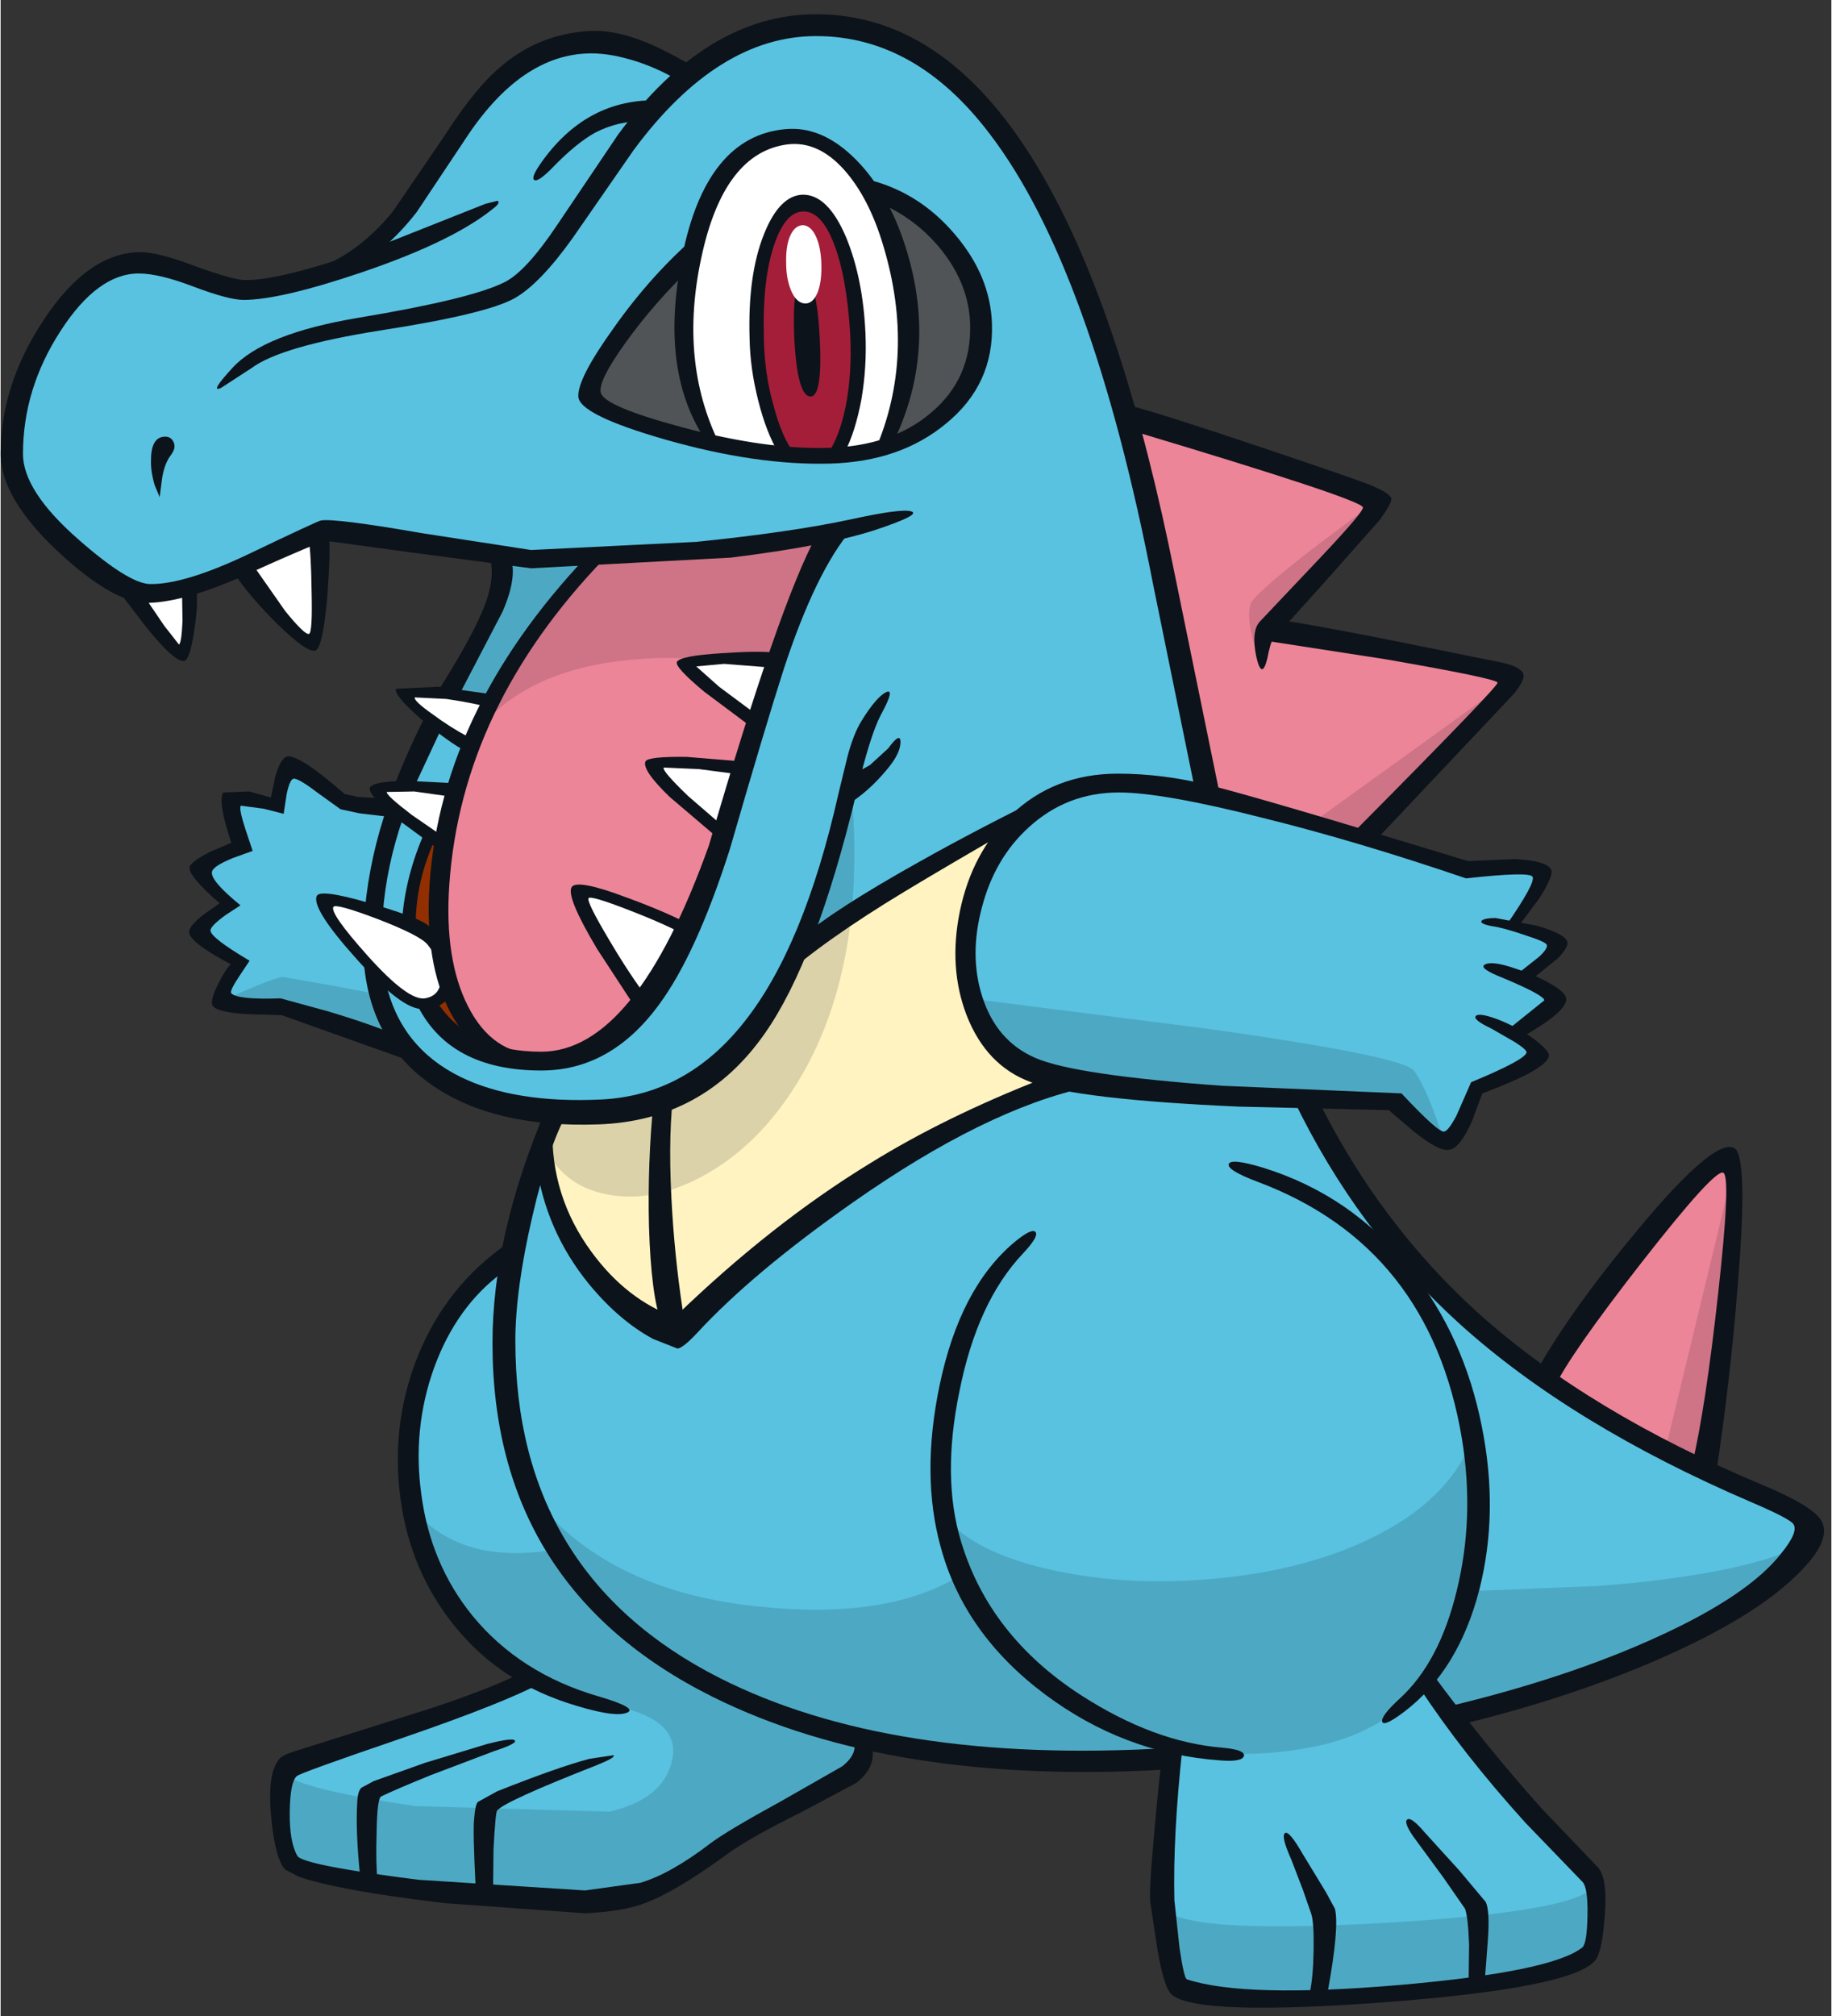 <svg xmlns="http://www.w3.org/2000/svg" width="180" height="198" viewBox="0 -1.4 180.15 198.3"><rect x="0" y="-1.4" width="180.15" height="198.3" fill="#333333" stroke="none"/><path fill="#59c2e1" d="M178.5 149.65q-.15 1.2-3.4 4.05-4.4 3.8-15.15 8.35-10.6 4.45-17.15 5.35 1.3 2.7 13.7 15.55.75.7.7 3.8 0 3.1-.7 4.15-1.2 2-17.15 3.6-16.65 1.75-23.55-.35-.7-.2-1.25-3.75-.45-2.95-.45-5.2 0-1.4.55-7.7l.5-6q-9.05.95-20.3-.4l-9.45-1.55-.3 1.3q-.35 1.35-.9 1.85l-5.4 3.1q-5.45 2.95-6.6 3.7-8.05 5.15-10.65 5.8-4.85 1.2-18.25-.4-12.7-1.55-14.7-2.95-1.1-.75-1.1-4.7-.05-3.85.9-4.8.75-.7 4.6-1.95l5.75-1.7q2.7-.85 13.4-5.2Q40 156.55 39.7 142.45q-.1-6.25 2.6-11.7 2.85-5.65 8.1-8.9.3-3.25 2.1-8.85l1.8-5q-10.55-1.15-14.75-6.75l-12.05-3.6-5.5-.45q-.5-.3.4-2.2l.95-1.8q-3.6-1.7-3.75-2.7-.1-.6 1.45-1.85l1.55-1.1Q19.85 85 19.85 84.2q0-.45 2.05-1.5l2-.95q-1.4-3.6-.85-4.45l2.35-.1 1.95.5.4-1.65q.45-1.7.95-2t2.7 1.55l2.05 1.9 5.25.85q1.7-4.95 5-11l4.35-7.9q1.05-2.15 1.2-4.35l-.05-1.8-8-1.1-9.35-1.15q-1.4 0-8.15 3.35-6.35 3.2-10 2.55-2.15-.35-6.8-4.75-4.95-4.7-5.95-7.95-.95-3.2 2.1-10.1Q6.6 26.1 12.3 24.6q1.8-.45 5.65.8l4.85 1.8q1.3.35 4.9-.55 3.35-.85 6.85-2.3 2.2-.9 4.8-4.35l4.8-6.95Q50.55 3.6 55.9 2.8q3.45-.55 7.9 1.2 2.25.85 3.75 1.8 8.3-7.2 17.95-4.15 9.4 2.95 15.85 14.05 4.05 7.1 7.8 18.9 5.55 17.3 9.6 42.25 8.85 1.8 25.45 7.45l3.45-.35q3.55-.25 3.9.35.55.95-2.5 5.25l2 .6q2.05.7 2.1 1.25.15.85-3.2 3.35l1.55.65q1.55.75 1.55 1.5 0 1.2-3.9 3.25l1.05.85q1.05.95 1.05 1.5 0 .9-5.95 2.95-1.95 5.6-3.15 5.7-.75.05-2.85-2.05l-2-2.15-8.65-.1q3.6 11.15 16.8 22.45 12.9 11.05 28.45 16.7 4.8 1.75 4.6 3.65"/><path fill="#ed8599" d="m134.45 80.9-16.1-4.1q-5.5-31.2-7.8-37.15 24.8 7.35 24.9 8.45T124.7 60.6q23.8 3.5 24 4.5.25 1-14.25 15.8m33.45 62.2-6.1-2.75q-6.75-3.35-9.9-6.1 3.7-6 9.6-13.5 6.85-8.6 8.35-8.1 1.7.55.2 14.3zM76.15 64.85l-7.8 23.4q-3.1 8.6-8.65 12.5-4.85 3.4-9.15 2.1-4.4-1.3-6.2-7.3-2.1-6.95.05-18.3 1.9-10.3 13.75-23.45 15.1-1.05 23.85-2.9-1.6 1.25-5.85 13.95"/><path fill="#ce7486" d="M79.35 55.75q-1.3 3.2-3.7 10.35-4-3.5-13.6-2.6-10.6.95-15.6 7.5 2.55-4.95 5.7-9.7 3.5-5.2 6-7.5 15.1-1.05 23.85-2.9-1 .8-2.65 4.85m49.7 23.8L148.4 65.6l-14.1 15.5zm-4.3-18.9-.7 3.35-.75-2.2q-.7-2.45-.3-3.8.25-.85 6-5.35l6.4-4.8zm45.6 53.5q.65 2.3-1.1 16l-1.85 13.25-3.6-2.15z"/><path fill="#4da9c3" d="m136.9 107.05-33.45-2.4q-2.8-.65-5.35-3.45-2.3-2.55-2.45-4.35l23.2 2.95q19.15 2.7 20.2 4.1 1.3 1.65 3.1 7.25zM21.4 97.2l2.85-1.25q2.95-1.25 3.55-1.25l5.15.9 4.45.85 1.6 5.05-11.35-3.65zm27.85-43.9 3.35.2 6 .1q-2 2.05-4.25 4.8-4.5 5.5-5.8 9.1l-4.45-.55 3.3-5.55q3.05-5.95 1.85-8.1m-8.85 93.35q.9 1.35 2.3 2.35 4.5 3.3 11.95 2l1.7 2.4q2.3 2.9 5.35 5.5 9.75 8.35 23.35 10.6l-.1 1.75q-.3 1.9-1.6 2.45-9.2 4.05-11.5 6.05-2.85 2.45-5 3.55-4.2 2.25-9.25 2.35l-17.2-1.25q-11.4-1.45-12.2-2.75-.85-1.3-.95-4.7-.1-3.35.6-4.15.4 1.6 12.95 3.45l19.1.55q5.25-1.2 6.15-4.95.95-3.9-5-5.3-9-2.15-13.7-6.5-5.3-4.9-7.6-14.55z"/><path fill="#4da9c3" d="M74.35 156.6q13.15 1.4 20.2-3.15l.8 1.9q1.2 2.35 3.05 4.6 5.9 7.1 16.4 10.2v1.4q-18 1.05-31.15-2-24.2-5.7-31.6-24.2 7.25 9.65 22.3 11.25"/><path fill="#4da9c3" d="M145.45 143.7q.2 5.2-.7 9.7-2.8 14.45-15.45 17-13.2 2.65-24.1-4.45-10.6-6.85-12.35-18.25 2.9 3.65 10.7 5.35 7.55 1.65 16.25.8 9.25-.9 15.85-4.35 7.4-3.85 9.4-10.05z"/><path fill="#4da9c3" d="M168.6 157.95q-9.05 5.3-25.85 9.5l-2.45-3.35q4-6.55 4.4-9l12.5-.5q13.75-1.05 20.05-3.95-3.55 4.25-8.65 7.3m-54.2 28.1q1.05 2.85 21.65 1.7 20.6-1.2 20.8-4l.25 3.15q.05 3.35-1 4.15-3.3 2.55-20.3 3.8-17 1.3-19.7-.85-.6-.45-1.2-4.05-.6-3.3-.5-3.9"/><path fill="#922f00" d="M43.25 89.5q.7 9.05 5.55 12.9l-3.5-.9q-3.6-3.5-4.55-6.85-1.6-5.35 1.3-13.65l1.5.25z"/><path fill="#fff3c2" d="M101.1 78.45q-1.5 1.05-3.05 3.5-3 4.8-2.9 11.55.1 6.7 5.05 9.75 2.45 1.55 4.9 1.7-12.7 3.2-26.9 14.4-7.1 5.6-11.65 10.55-7.05-2.35-10.85-10.35-1.2-2.5-1.9-5.3l-.5-2.25 1.8-4.1q7.4.8 12.65-2.4 6.35-3.9 11.45-14.45z"/><path fill="#4da9c3" d="M83.65 75.75q.7 6.65.05 13l-5.2 3.4q3.05-6.75 5.15-16.4"/><path fill="#dbd2a9" d="M78.4 105.1q-3.75 6.1-9.15 9.1-5 2.75-9.5 1.9-4.6-.85-6.4-5.1l1.05-3.15 2.4.55 6-.4q9.6-2.55 15.7-15.85l5.2-3.4q-1.05 9.45-5.3 16.35"/><path fill="#fff" d="m12.7 56.8 5.9-.3q0 6.2-.9 6.35-.9.1-5-6.05M24 54.7l7.3-3.65q.45 10.05-.7 10.75-.7.45-3.75-3.3zm24.4 12.9-2.15 4.5q-6.65-4.1-6.1-5.25.3-.55 4.3.05zm-3.55 8.55L43.6 82q-6.75-4.4-6.4-5.55.2-.7 3.95-.6zM35.3 92.6q-3.8-4.4-3.4-5.15.45-.8 5.75 1.2 5.1 1.85 5.55 2.5l1 4.35-.75 1q-1.05.95-2.25.8-1.95-.15-5.9-4.7m27.95 5-3.35-5.25Q56.6 87 57.1 86.6q.8-.65 4.95.95 2.2.85 5.4 2.35zM71 80.5l-3.3-2.85Q64.4 74.7 64.6 74l4.3-.3 4.1.55zm3.35-10.95-3.5-2.4q-3.45-2.5-3.35-3 .15-.75 3.35-.75l5.4.15z"/><path fill="#0d131a" d="M18.55 90.3q-.05-.6 1.5-1.8l1.5-1.05q-3.1-2.7-2.95-3.55.1-.55 2.1-1.55l2-.85q-1.35-4.05-.8-4.95l2.55-.1 2.15.6.4-1.95q.55-2 1.25-2.1 1.25-.1 5.6 3.7l1.35.3 2.85.15.55.95.5.95-3.8-.45-1.85-.4-2.3-1.65q-1.9-1.45-2.35-1.35-.35.1-.65 1.5l-.3 1.95-1.95-.5-2.25-.3q-.25.2.45 2.35l.7 2.1-1.95.7q-1.95.8-2.05 1.35-.2.85 2.8 3.3l-1.45.95q-1.45 1.05-1.5 1.5-.05.7 3.85 3l-1 1.5q-1 1.5-.8 1.7.6.65 4.85.5l4.75 1.3q5.1 1.55 6.95 2.5.6 1 1.25 1.6l1.45 1.35-14.3-5.1-3.5-.1q-2.95-.2-3.3-.85-.25-.5.55-2.1.75-1.5 1.25-1.95-4.05-2.15-4.1-3.15m31.5-37.2q.95 1.95-.65 5.65l-4.2 8.05h-2.3q3.65-5.75 4.75-8.7 1.15-3 .35-5.1z"/><path fill="#0d131a" d="M84.75 69.45q1.4-2.25 2.35-2.75 1-.5-.5 2.25-1.05 2-2.4 7.7-3.95 16.4-9 23.6-6 8.6-16.4 8.95-10.2.35-16.25-3.8-6.1-4.15-6.8-12.05.65 1.05 2.15 1.9 1.45 6.4 7.4 9.3 5.35 2.6 13.8 2.2 8.35-.4 14.05-7.6 5.9-7.4 9.3-22.5l.85-3.5q.6-2.35 1.45-3.7m-45.1 9.45q-1.7 4.85-2.05 9.65L35.85 88q.5-5.2 2.25-10.2.4.35 1.55 1.1m3.8-8.8L40.7 76h-2q1.05-2.85 3-6.8zm93.4-22.45q.05.45-1.15 2.1l-5.45 6.15-5.05 5.6q-.25.3-.55 1.85-.55 2.25-1.1-.2-.5-2.45.35-3.4l6.2-6.55q4.05-4.3 3.95-4.7-.25-.8-22.45-7.45l-.65-2.6q3.15.8 13.25 4.2 9.25 3.1 10.8 3.75 1.75.75 1.85 1.25"/><path fill="#0d131a" d="M147.85 63.8q1.85.45 2 1.15.15.5-.9 1.85L135.55 81q-1.8-.2-2.35-.6 14.2-14.3 14.1-14.65-.05-.4-11-2.3l-12.3-1.9 1.3-2q1.2 0 11.15 1.95zM83.6 49.7q5-1.1 6-.8 1.05.3-3.45 1.8-4.65 1.55-14.3 2.75L52.2 54.5l-12.1-1.6-8.05-1.1q-.75.1-7.4 3.1-6.3 2.9-10.1 3-3.35.1-8.8-4.95Q0 47.6 0 43.25q0-6.8 4.25-13.2 4.4-6.65 9.55-6.65 1.7 0 5.4 1.4 3.7 1.35 4.9 1.35 4.1 0 14.65-3.95l8.95-3.55 1.2-.3q.3.2-.35.7-3.95 3.25-12.9 6.3-8.1 2.75-11.75 2.75-1.45 0-4.9-1.3-3.4-1.3-5.4-1.3-4.05 0-7.7 5.65-3.7 5.7-3.7 12.1 0 3.65 5.5 8.45 4.9 4.3 7 4.35 3.4.05 9.7-2.95 6.8-3.25 7.1-3.3 1.35-.25 10 1.25l10.7 1.65 16.25-.8q9.3-.95 15.15-2.2"/><path fill="#0d131a" d="M63.35 2.7q2.05.8 5.45 2.8-1.3.7-1.9 1.15-1.9-1.2-4.3-2-2.5-.8-4.45-.8-6.95 0-12.5 8.55l-4.7 7.05Q38 23.25 34.6 25l-3.1-.15q3.85-1.5 7.1-5.45l5.15-7.55Q46.8 7.1 49.4 5q3.65-3.05 8.5-3.35 2.45-.15 5.45 1.05m110 141.95q4.9 2.05 5.8 3.5 1 1.7-1.6 4.55-4 4.4-13.15 8.55-9.1 4.15-21 7.05l-1.35-1.75q12.05-2.85 21-6.95 9-4.1 12.2-8.25 1.7-2.1 1.15-2.85-.4-.55-4.15-2.15-17.7-7.6-28.7-17.55-10.1-9.15-16.3-22h2.4q6.05 12.2 15.85 21.05 10.85 9.7 27.85 16.8M48.4 130.7q0-10.65 5.3-23.1l2.2.2q-1.95 3.35-3.6 10.55-1.65 7.15-1.65 12.15 0 22.95 20.1 33.15 16.8 8.5 44.05 6.9v2.1q-27.15 1.6-44.75-7.15-21.65-10.8-21.65-34.8"/><path fill="#0d131a" d="m115.6 55.4 4.4 21.5-2.45-.5-4.15-20.35Q107.35 24.9 97.35 11.8q-7.3-9.65-17.1-9.65-9.65 0-17.95 11.2l-6 8.65q-3.25 4.55-5.75 5.95-2.8 1.55-13.15 3.15-9.8 1.55-12.7 3.7l-3 1.95q-1.2.55 1.1-1.95 3.1-3.4 12.45-4.95 11.1-1.85 14.35-3.5 2.1-1.05 5.15-5.6l6-8.9Q69.5 0 80.25 0 93.5 0 102.7 16.15q7.8 13.65 12.9 39.25M16.2 41.55q.55 0 .8.5.3.55-.2 1.25-.75.95-.95 2.65l-.2 1.55-.5-1.2q-.4-1.4-.35-2.45 0-2.3 1.4-2.3M41.75 80.4q.2.65.95.85-1.85 4.15-1.85 8.2l-1.35-.25q.3-4.4 2.25-8.8"/><path fill="#0d131a" d="M77.05 64.45q-1.8 5.6-5.3 17.7-3.3 10.3-6.95 15.25-4.75 6.5-11.6 6.5-9.2 0-12.35-6.75l1.9-.3q3.2 5.2 10.45 5.2 9.25 0 16.5-20.3 6.9-23.7 10.6-30.5l3.5-.65q-3.55 4.1-6.75 13.85"/><path fill="#0d131a" d="M44.6 98.8q-2.75-4.65-2.45-12.15.75-17.7 15.55-33.35l1.75.2q-14.1 14.6-15.3 32.15Q43.65 93 46 97.6q2.4 4.7 6.85 4.7l-.15 1.25q-5.2 0-8.1-4.75m39.6-24.2 1.35-.75 1.8-1.65q1.2-1.65 1.2-.6 0 1.1-1.3 2.65-1.85 2.25-4 3.55zm19.8 1.7-4.05 3.55q-6.7 3.85-11 6.45Q81 91.1 76.6 95.05q.5-1.65 2.1-4.15 3.25-2.8 11.55-7.45 6.5-3.65 13.75-7.15m-37.85 30.3q-.5 4.6-.05 11.45.35 5.35 1.2 10.6l-2.25.15q-1.05-2.75-1.25-9.6-.15-6.2.45-12.3l.95.1z"/><path fill="#0d131a" d="M54.3 109.45q-.2 6.8 3.85 12.3 3.45 4.7 8.2 6.4 9.5-9.2 19.25-15.15 7.35-4.55 16.95-8.3l4.35.85q-9.95 2.15-23 11.3-9.85 6.9-15.35 12.85-1.4 1.5-1.95 1.55l-2.4-.95q-3.35-1.8-6.35-5.45Q53.6 119.6 52.7 113zm-1-95Q57.95 8 65.35 8.5l-1.8 2q-2.75-.05-5.05 1.15-1.9 1.05-4.3 3.55-1.35 1.35-1.7 1.1t.8-1.85"/><path fill="#0d131a" d="M109.95 74.7q4.45 0 9.05 1.15 4.9 1.2 25.4 7.45l4.6-.2q3.05.15 3.55 1 .35.5-1.1 2.8l-2.3 3.1-1.05-.3q2.95-4.25 2.65-4.85-.25-.55-6.55.15-10.7-3.65-20-5.95-9.85-2.5-14.15-2.5-5.15 0-8.9 3.45-3.35 3.05-4.6 7.9-1.25 4.7.05 8.75 1.4 4.35 5.2 6 3.85 1.7 18.4 2.75l17.65.75q3.65 3.9 4.2 3.75.4-.05 1.2-1.55l1.45-3.3q5.2-2.15 5.45-2.9.1-.25-1.15-1.05l-2.35-1.35q-1.9-.9-1.45-1.25.45-.3 2.45.5 1.8.75 3.3 1.85 1.35 1.05 1.4 1.5.15 1.3-6.55 3.8l-1 2.7q-1.2 2.7-2.25 2.85-1 .2-3.55-1.85l-2.4-2.05-14.8-.35q-15.75-.7-20.4-2.4-4.4-1.6-6.35-6.6-1.8-4.7-.65-10.25 1.2-5.75 5-9.4 4.25-4.1 10.55-4.1"/><path fill="#0d131a" d="m147.1 88.9 4.05.75q2.75.8 3 1.55.2.5-.9 1.65l-2.6 2.1q-.8.5-1.5.25-.7-.3.1-.8l2.15-1.7q.85-.8.75-1.15-.05-.3-2.25-1-2.05-.7-3.15-.85-1.3-.25-1-.55.3-.25 1.35-.25"/><path fill="#0d131a" d="M149.15 93.9q1.85.6 3.25 1.4 1.55.85 1.65 1.5.2 1.2-4.15 3.7l-1.15-.1q-.65-.4-.15-.75l3.3-2.65q0-.5-4.05-2.2-2.55-1-1.75-1.35.75-.35 3.05.45M92.4 134.85q2-9.6 7.4-14.1 1.7-1.4 2.05-.95.3.45-1.25 2.1-4.5 4.75-6.25 13.55-1.75 8.45.15 14.75 2.8 9.35 11.9 15.2 7.1 4.55 13.75 5.1 2.3.2 2.2.8-.15.65-2.45.45-9.4-.7-17.15-6.5-7.95-5.95-10.25-14.5-1.95-7.05-.1-15.9m46.05 42.7q.4-.2 1.6 1.2l3.5 3.85 2.6 3.1q.4.9.2 3.7l-.3 4-1.6.5.05-4q-.1-2.75-.4-3.55l-2.15-3.1-2.9-3.95q-1.05-1.5-.6-1.75m-8.05 7.15.9 1.65q.45 1.8-.7 8.1l-.9.15-.9.1q.35-1.45.4-4.25.05-2.85-.25-3.65l-.8-2.3-1.15-3q-1.05-2.35-.6-2.6.4-.25 1.75 2.1z"/><path fill="#0d131a" d="M115.45 169.9q.9.25.85.55-.95 8.65-.8 15.05l.5 4.65q.45 3.1.75 3.15 5.65 1.85 20.9.55 15-1.3 18-3.7.45-.4.5-3.15t-.5-3.3l-5.6-5.8q-6.2-6.85-10.4-13.25-.1-.2.4-1 .55-.8.7-.6 5.3 7.2 10.9 13.45l5.5 5.75q1 1.05.7 4.8-.25 3.55-.95 4.4-2.3 2.7-20.7 4.1-18.25 1.35-20.9-.7-.8-.6-1.45-4.4l-.7-4.6q-.2-.9.4-7.3.5-5.8.95-8.7z"/><path fill="#0d131a" d="M143.8 140.15q-3.15-18.95-20.1-25.3-3.05-1.15-2.85-1.75t3.35.35q8.75 2.7 14.55 10 5.25 6.6 7 15.45 1.7 8.45-.25 16.1-2.05 7.9-7.35 11.95-2.05 1.55-2.2 1t1.7-2.25q3.95-3.6 5.65-10.7 1.75-7.15.5-14.85M41.4 145.6q.9 6.85 5.05 11.95 4.65 5.65 12.35 7.9 4.1 1.2 2.75 1.65t-5.8-1q-7.25-2.4-11.65-8.3-4.1-5.45-4.85-12.6-.75-7 1.9-13.45 2.8-6.7 8.6-10.75.35-.2.3 1.1-.1 1.25-.65 1.65-4.55 3.35-6.75 9.4-2.15 6-1.25 12.45m18.9 25.65q.3.2-1.7 1-9.05 3.55-9.75 4.45-.15.15-.35 3.8l-.05 4.75-1.7-.9q-.3-5.75-.15-6.9.1-1.3.35-1.6l1.9-1.05q6.05-2.4 9.1-3.2z"/><path fill="#0d131a" d="M27.6 171.45q.45-.35 2-.8l13-4.1q6.25-2.1 8.8-3.5l1.3.35q1 .5.75.6-3.7 2.05-14.2 5.65-9.8 3.35-10.1 3.65-.65.55-.7 3.45-.05 3 .75 4.4.5.9 11.9 2.35l16.4 1.05 5.45-.75q3-.9 6.85-3.85 1.65-1.25 6.95-4.15l6.05-3.45q.9-.7 1.15-1.45.2-.65.05-1.65l1.7.6q.25 1.3 0 2.15-.35 1.1-1.55 2l-5.45 2.9q-4.95 2.45-7.1 4-5.25 3.85-8.35 4.95-1.95.75-5.7.95l-13.85-1q-10.5-1.25-14.35-2.6l-1.35-.7q-.4-.4-.75-1.5-.45-1.6-.65-3.9-.2-2.45.1-3.85.3-1.3.9-1.8"/><path fill="#0d131a" d="M37.45 175.3q-.4.2-.45 3.5-.1 3.1.1 5.05l-1.7-.45q-.5-4.75-.3-7.65.05-.95.4-1.3l1.2-.65 5.05-1.8 6.1-1.85q2.55-.65 2.75-.35.25.3-2.05 1.05l-6.2 2.35q-3.45 1.4-4.9 2.1m20.4-88.35q-.2.35 2 4.05 2.15 3.65 4.05 6.1.25.35-1.05 1.2l-4.15-6.35q-3.1-5.2-2.5-6.1.55-.8 5.45 1.05 3.85 1.4 6.8 2.95l-.3.5q-.45.45-.6.35-1.9-1.1-5.65-2.55-3.85-1.5-4.05-1.2M73 73.5q.3.05.05.7t-.5.55l-3.85-.5-3.45-.15q-.2.3 2.4 2.8l4.05 3.5q.35.25-.15 1.45L65.85 77q-2.75-2.65-2.4-3.5.25-.5 4.05-.45zm-3.75-6.85q-2.95-2.45-2.7-2.95.35-.6 4.45-.85 3.7-.25 5.1-.05l-.05.75-.4.7-4.45-.35-2.75.25 2.25 2 3.9 2.9q.35.25-.2 1.45zM36.2 87.4q4.6 1.35 5.7 2.1 2.7 1.95 2.75 5.05.05 3.2-3.15 3.3-2.05.05-6.5-4.95-4.4-4.9-3.9-6.15.25-.75 5.1.65m-.05 5.25q3.95 4.4 5.6 4.15 1.55-.25 1.6-2 0-1.65-1.35-3.3-.75-.9-4.9-2.5-4.1-1.55-4.35-1.2-.4.6 3.4 4.85M38 76.5q-.1.3 2.45 2.25l3.7 2.55-.3 1.4L39 79.15q-3-2.5-2.65-3.1T40 75.4l4.85.25L44.6 77l-3.9-.55zm2.75-9.3q-.1.35 1.75 1.65 1.75 1.3 3.55 2.25l-.2 1.45q-1.85-1-4.45-3.2-2.7-2.35-2.5-3l4.15-.2 5.35.75q-.25.35-.35 1.3-1.2-.4-4.2-.85zM14.3 60.25 11.05 56l3.15 1.35 1.9 2.8L17.55 62q.25-.15.35-2.35l-.05-2.8.6-.65q.6-.55.65-.4.45 1.5 0 4.5-.4 2.85-.9 3.25-.8.55-3.9-3.3m18-9.2q.2 1.5-.15 6.2-.45 5.15-1.2 5.35-.85.2-3.8-2.7-2.8-2.8-4.15-4.9-.05-.1.85-.5.95-.4 1-.3L28 58.7q1.95 2.4 2.35 2.25.35-.15.25-4.2-.05-3.8-.3-5.2-.05-.35.95-.65t1.05.15"/><path fill="#515457" d="M91.75 39.95q-4.75 3.8-12.25 3.6-7.5-.25-14.55-2.5-6.7-2.1-7-3.85-.1-.4 1.95-3.65 2.3-3.8 5.15-7.25 8.45-10.25 15.1-9.9 8.3.45 12.9 5.5 3.8 4.2 3.5 9.05-.4 5.45-4.8 9"/><path fill="#fff" d="M82.25 43.25q-6.4.4-12.7-1.05-4.05-9.95-1-20.2 3-10 9.35-9.95 6.2.05 9.5 9.4 3.45 9.85-.05 21.1z"/><path fill="#a41e3a" d="m82.4 42.95-5.25.35Q74.6 39.1 74.4 32q-.15-5.7.8-9.2 1.2-4.15 3.75-4.2 2.2-.05 3.75 3.55 1.55 3.65 1.7 9.55.15 6.8-2 11.25"/><path fill="#0d131a" d="M79.05 26.05Q80.3 26 80.6 31.8t-.9 5.8q-1.3 0-1.6-5.7-.25-5.7.95-5.85"/><path fill="#0d131a" d="M83.2 21.95q1.65 4 1.9 9.4.15 3.35-.4 6.55-.6 3.2-1.65 5.2l-1.6.05q1.1-1.65 1.7-4.55.65-3.3.45-7.15-.35-5.75-1.65-9-1.25-3.15-3.05-3.05-1.65.1-2.7 3.05-1.25 3.45-1.1 9.3.05 3.65 1 6.9.8 3 2 4.55l-1.5.05Q75.35 41.2 74.55 38q-.8-3.15-.85-6.1-.2-6.3 1.45-10.35 1.5-3.7 3.75-3.8 2.5-.05 4.3 4.2"/><path fill="#fff" d="M77.3 24.5q-.05-1.6.35-2.6.45-1.1 1.25-1.15.75 0 1.25.95t.6 2.55q.1 1.95-.35 3.1-.45 1.1-1.2 1.1-.9 0-1.45-1.35-.45-1.15-.45-2.6"/><path fill="#0d131a" d="M83.75 13.9q3 2.8 4.8 7.55 4.1 11.1-.9 21.05-.1.25-.95.5t-.65-.1q4.05-9.35.8-20.15-1.4-4.7-3.85-7.45-2.55-2.85-5.55-2.5-6.3.8-8.5 11.15-2.2 10.2 1.75 18.25l-1.15-.05q-4.8-6.85-2.5-18.25Q69.4 12 77.25 11.3q3.4-.3 6.5 2.6"/><path fill="#0d131a" d="M85.1 16.2q5.2 1.2 8.8 5.45 3.5 4.1 3.65 8.8.2 5.95-4.5 9.8-4.5 3.75-11.4 3.95-7.25.2-16.2-2.35-8.55-2.45-8.6-4.25-.1-1.75 3.45-6.7 3.8-5.4 8.5-9.4-.4 1.4-.7 3.25-3.8 3.65-6.6 7.55-2.7 3.75-2.45 4.9.25 1.35 8.1 3.45 8.25 2.2 14.4 2 6.2-.2 10-3.45 4-3.35 3.85-8.7-.1-3.8-2.7-7.15-2.5-3.2-6.25-4.8zm85.45 95.3q1.45.65.4 13.35-.75 9.65-2.2 19.05l-2.35-1.2.05-.05q1.3-5.45 2.55-16.75 1.3-11.65.5-11.95-.85-.35-8 8.8-7.1 9.1-8.65 12.4l-.9-.8-.85-.8q3.3-5.95 10.05-14.05 7.4-8.9 9.4-8"/></svg>